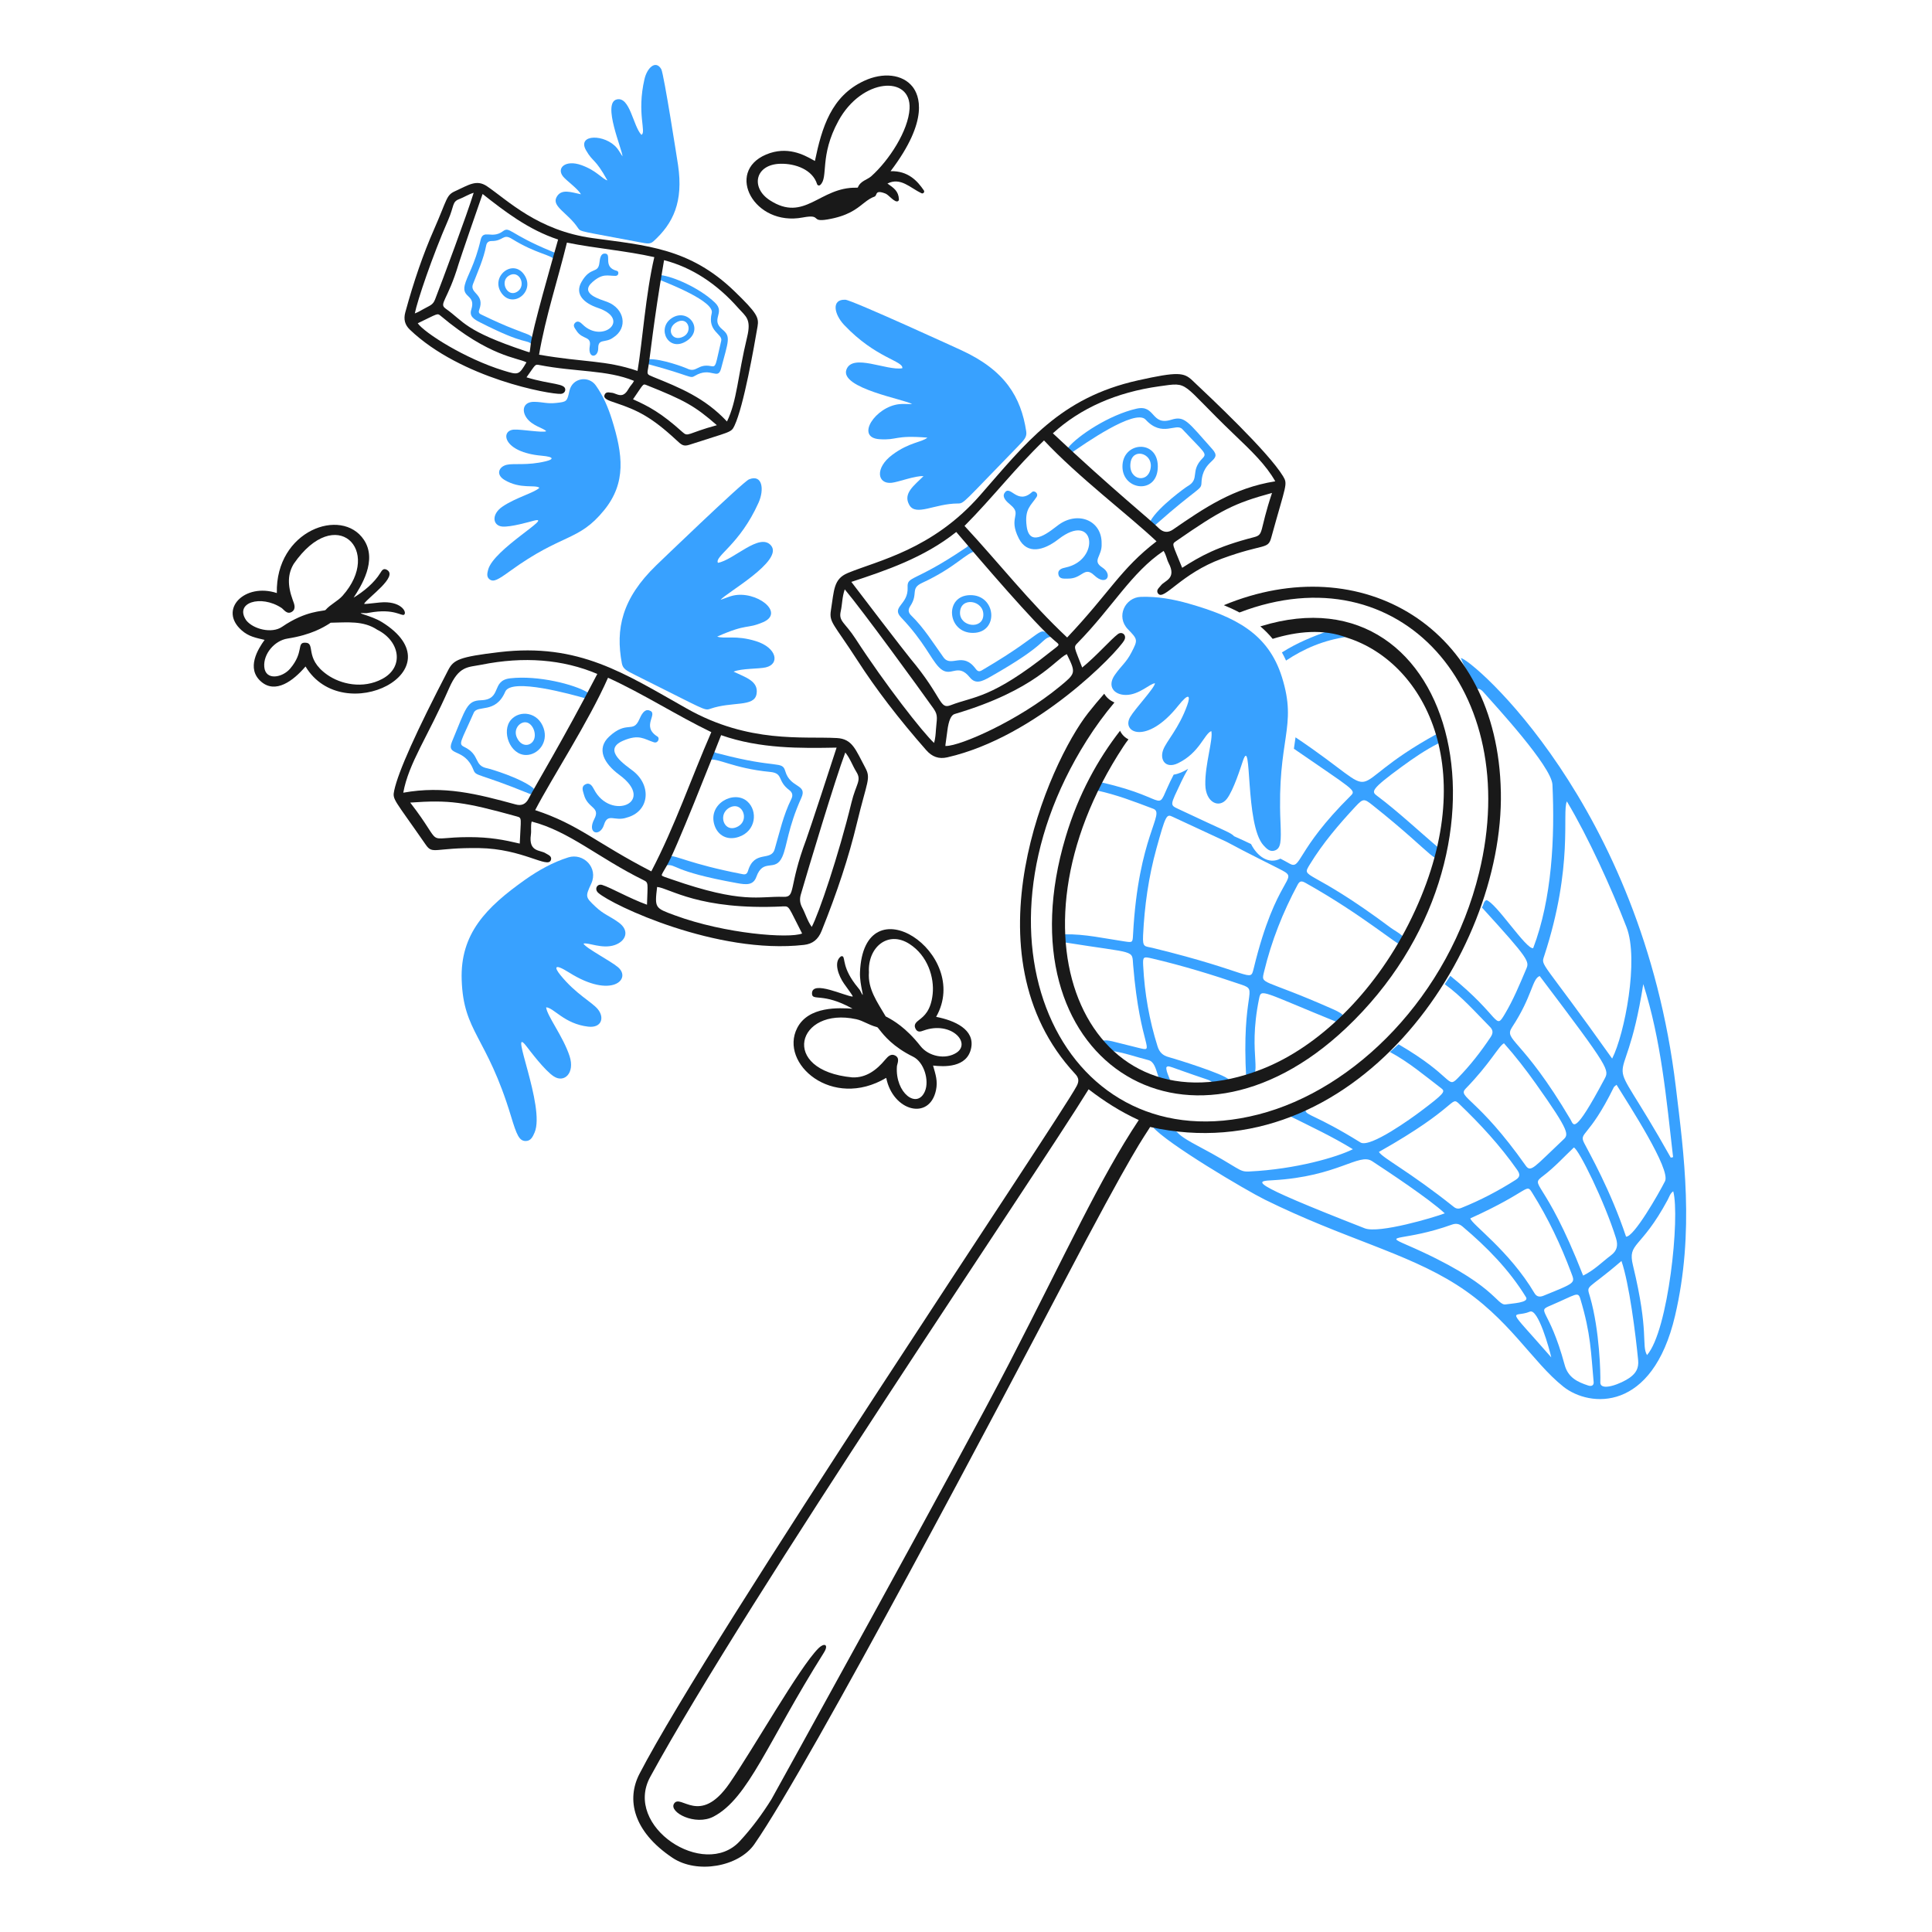 <svg width="154" height="154" viewBox="0 0 154 154" fill="none" xmlns="http://www.w3.org/2000/svg">
<path d="M65.676 131.726C61.187 138.846 59.672 143.333 56.88 144.799C55.418 145.566 53.312 144.455 53.723 143.777C54.246 142.914 55.768 145.61 58.159 142.136C60.085 139.337 63.709 132.926 65.215 131.41C65.716 130.905 66.079 131.084 65.676 131.725V131.726Z" fill="#191919"/>
<path d="M102.511 52.654C103.956 51.69 105.516 51.03 107.387 50.755C106.848 50.547 106.304 50.408 105.755 50.331C104.554 50.784 103.44 51.212 102.182 52.004C102.299 52.211 102.408 52.429 102.511 52.655L102.511 52.654Z" fill="#38A1FF"/>
<path d="M109.765 63.435C109.317 63.101 109.233 62.943 111.726 61.121C112.657 60.44 113.606 59.787 114.64 59.263C114.654 59.004 114.73 58.733 114.529 58.504C106.27 63.036 111.083 64.026 103.267 58.772C103.226 59.063 103.182 59.364 103.137 59.682C107.89 62.964 108.119 62.978 107.676 63.416C103.192 67.86 103.765 69.406 102.75 68.817C102.589 68.722 102.353 68.594 102.064 68.443C101.096 68.935 100.196 68.222 99.719 67.278C99.266 67.062 98.807 66.85 98.373 66.657C98.083 66.351 97.784 66.308 93.987 64.513C93.217 64.148 93.25 64.249 94.162 62.31C94.298 62.016 94.481 61.668 94.704 61.282C94.343 61.506 93.939 61.69 93.554 61.746C91.818 65.075 93.766 63.715 87.803 62.368C87.663 62.569 87.51 62.767 87.459 63.016C88.999 63.344 90.46 63.913 91.928 64.468C92.912 64.84 90.736 66.599 90.317 74.471C90.281 75.149 90.288 75.136 89.612 75.037C88.035 74.805 86.473 74.442 84.864 74.475C84.789 74.7 84.942 74.906 84.921 75.127C90.621 76.037 90.219 75.672 90.324 76.931C90.876 83.628 92.224 83.883 90.726 83.519C88.533 82.986 88.357 82.87 87.912 82.95C88.017 83.319 88.277 83.559 88.58 83.765C89.594 83.897 90.552 84.254 91.537 84.501C92.462 84.732 92.032 86.799 93.357 86.512C93.385 86.14 92.91 85.454 92.974 85.071C93.177 84.895 93.024 84.974 96.247 86.056C96.439 86.121 96.596 86.215 96.725 86.363C97.14 86.305 97.558 86.261 97.932 86.043C97.615 85.625 93.666 84.395 93.16 84.262C92.682 84.136 92.416 83.875 92.269 83.406C91.61 81.318 91.235 79.181 91.125 76.998C91.085 76.249 91.128 76.234 91.853 76.405C94.27 76.971 96.64 77.697 98.988 78.498C100.36 78.968 98.942 78.949 99.339 86.014C100.868 85.769 99.388 84.337 100.365 79.585C100.533 78.765 100.551 79.028 106.854 81.585C107.245 81.099 107.304 80.91 106.243 80.439C100.511 77.9 100.494 78.557 100.764 77.438C101.347 75.015 102.256 72.718 103.433 70.524C103.612 70.19 103.769 70.212 104.074 70.382C108.607 72.924 111.344 75.329 111.785 75.376C112.599 74.886 111.285 74.274 110.867 73.962C104.293 69.049 103.671 70.107 104.408 68.902C105.434 67.222 106.705 65.731 108.04 64.297C108.668 63.624 108.735 63.645 109.443 64.209C114.583 68.3 114.611 69.278 114.82 67.707C113.243 66.379 111.421 64.669 109.766 63.435H109.765ZM99.93 77.2C99.644 78.379 99.867 77.509 91.868 75.556C91.25 75.405 91.069 75.548 91.115 74.566C91.227 72.218 91.552 69.9 92.18 67.633C92.912 64.997 92.984 64.867 93.455 65.099L97.798 67.116C99.452 68.015 101.688 69.101 102.211 69.383C103.597 70.13 101.726 69.784 99.931 77.2L99.93 77.2Z" fill="#38A1FF"/>
<path d="M116.445 52.455C117.259 52.485 130.862 64.087 133.578 86.621C134.224 91.982 135.087 98.182 133.519 104.879C131.714 112.584 126.721 112.2 124.62 110.534C122.105 108.538 120.282 105.054 116.087 102.396C112.024 99.821 107.161 98.749 100.822 95.624C99.331 94.889 92.962 91.125 91.877 89.815C95.081 90.384 92.642 89.839 95.43 91.313C98.941 93.169 98.701 93.422 99.587 93.379C103.3 93.2 106.583 92.232 107.839 91.605C106.213 90.604 104.49 89.801 102.871 88.991C103.201 88.748 103.659 88.586 104.062 88.5C104.082 88.923 104.864 88.845 108.444 91.066C109.2 91.534 112.547 89.105 113.231 88.591C115.129 87.164 115.218 87.004 114.901 86.762C113.566 85.741 112.283 84.65 110.79 83.853L111.479 83.241C115.881 85.811 115.341 86.811 116.185 85.953C117.175 84.947 118.038 83.837 118.821 82.663C119.025 82.356 119.022 82.113 118.767 81.855C117.605 80.678 116.512 79.426 115.16 78.451L115.605 77.784C119.684 81.082 119.14 82.186 119.953 80.824C120.633 79.685 121.134 78.463 121.651 77.248C121.908 76.643 121.954 76.533 118.12 72.331C118.27 72.155 118.235 71.867 118.477 71.747C119.231 71.919 121.678 75.735 122.211 75.575C123.71 71.638 123.943 66.757 123.746 62.55C123.678 61.088 119.208 56.259 118.221 55.142C118.087 54.99 117.937 54.881 117.723 54.909C117.339 54.069 116.768 53.326 116.445 52.455ZM124.897 63.88C124.489 64.728 125.453 68.991 123.084 76.213C122.813 77.036 122.84 76.4 128.505 84.379C129.492 82.448 130.656 76.498 129.65 73.903C128.443 70.79 126.611 66.743 124.896 63.879L124.897 63.88ZM109.911 91.821C110.24 92.335 112.296 93.345 115.879 96.199C116.077 96.357 116.26 96.373 116.487 96.282C118 95.676 119.437 94.922 120.811 94.049C121.187 93.811 121.171 93.587 120.93 93.245C119.58 91.32 117.996 89.602 116.3 87.981C115.612 87.324 116.26 88.241 109.911 91.821ZM122.73 77.801C122.122 78.01 122.155 79.403 120.536 81.866C119.821 82.954 121.288 82.644 125.192 89.246C125.437 89.659 125.446 90.599 127.877 86.039C128.286 85.271 128.411 85.317 122.73 77.801ZM115.162 96.714C113.902 95.548 110.674 93.412 109.374 92.558C108.319 91.865 106.668 93.779 101.475 94.076C100.165 94.15 99.006 94.088 108.784 97.909C109.915 98.351 114.337 97.034 115.163 96.715L115.162 96.714ZM129.613 98.573C130.226 98.622 132.2 95.18 132.718 94.155C133.195 93.216 129.866 88.106 128.855 86.468C128.751 86.561 128.669 86.603 128.636 86.67C126.632 90.753 125.827 90.229 126.281 91.123C126.677 91.903 128.371 94.855 129.613 98.573V98.573ZM119.881 83.16C119.448 83.39 118.786 84.766 116.822 86.782C116.152 87.471 117.785 87.49 121.615 92.913C122.028 93.499 122.299 93.015 124.594 90.857C125.038 90.44 125.201 90.294 122.423 86.382C121.628 85.263 120.789 84.177 119.881 83.16H119.881ZM117.202 97.116C117.25 97.549 120.308 99.687 122.316 103.081C122.492 103.378 122.747 103.399 123.03 103.284C125.678 102.21 125.554 102.288 125.227 101.412C124.404 99.214 123.4 97.102 122.153 95.112C121.611 94.246 122.071 94.909 117.202 97.116ZM126.192 101.677C127.09 101.239 127.704 100.592 128.405 100.066C128.878 99.71 129 99.305 128.812 98.7C127.906 95.792 125.853 91.624 125.453 91.466C124.665 92.214 123.922 93.03 123.042 93.702C121.834 94.625 123.076 93.707 126.192 101.677ZM129.247 100.513C126.401 102.968 126.443 102.337 126.746 103.39C127.511 106.048 127.589 109.568 127.561 110.166C127.525 110.974 129.262 110.279 129.912 109.811C130.403 109.456 130.638 109.055 130.577 108.422C130.375 106.347 129.868 102.31 129.247 100.514V100.513ZM112.094 99.215C119.325 102.343 119.257 104.109 120.044 103.971C120.472 103.897 121.914 103.849 121.638 103.399C120.299 101.212 118.526 99.411 116.58 97.768C116.332 97.559 116.074 97.493 115.74 97.612C111.944 98.974 110.148 98.373 112.094 99.215ZM131.284 108.014C132.991 106.067 133.922 96.982 133.374 94.958C133.126 95.125 133.057 95.405 132.93 95.641C130.78 99.641 129.714 99.007 130.165 100.868C131.468 106.246 130.822 107.219 131.284 108.014ZM133.178 92.277L133.362 92.236C132.827 87.596 132.419 82.933 130.986 78.442C129.371 88.69 127.483 82.116 133.178 92.277ZM127.032 110.186C126.812 107.808 126.813 106.332 125.969 103.533C125.781 102.911 125.638 103.19 123.634 104.046C122.397 104.574 123.463 104.164 124.72 108.798C124.995 109.812 125.747 110.162 126.602 110.442C126.853 110.524 127.041 110.437 127.032 110.186ZM123.652 108.198C123.517 107.573 122.607 104.273 121.947 104.551C120.603 105.117 119.853 103.854 123.652 108.198Z" fill="#38A1FF"/>
<path d="M100.512 49.915C100.504 49.915 100.491 49.918 100.491 49.918L100.461 49.928C100.819 50.228 101.146 50.558 101.444 50.922C103.374 50.33 105.49 50.1 107.362 50.828C113.721 52.829 118.297 61.785 112.261 73.686C109.502 79.126 105.139 83.438 100.588 85.222C86.969 90.57 79.45 74.837 89.555 59.487C89.672 59.31 89.803 59.124 89.949 58.934C89.642 58.778 89.412 58.538 89.28 58.249C87.532 60.497 85.968 63.286 84.943 66.716C79.671 84.367 94.543 93.993 107.283 81.961C122.028 68.034 116.296 45.039 100.511 49.915L100.512 49.915Z" fill="#191919"/>
<path d="M119.632 63.118C119.381 49.933 108.493 43.698 97.553 48.24C97.991 48.42 98.406 48.611 98.799 48.821C111.588 43.92 121.452 55.021 117.897 69.571C115.499 79.386 108.012 86.86 100.302 88.834C84.933 92.769 76.427 75.18 86.615 59.032C87.302 57.943 88.044 56.931 88.832 55.995C88.475 55.842 88.194 55.599 88.019 55.296C87.587 55.784 87.161 56.293 86.742 56.825C83.609 60.799 76.83 76.077 85.71 85.61C85.996 85.917 86.024 86.186 85.823 86.567C84.422 89.222 56.659 130.428 50.972 141.394C49.924 143.416 50.442 145.966 53.599 148.082C55.563 149.399 58.882 148.798 60.127 147.008C64.585 140.606 80.535 110.353 84.557 102.669C90.519 91.279 91.17 90.678 91.678 89.831C107.865 93.43 119.884 76.197 119.634 63.119L119.632 63.118ZM80.426 108.699C76.438 116.423 61.507 143.397 61.496 143.414C60.753 144.609 59.916 145.737 58.96 146.77C56.133 149.826 49.669 145.59 51.828 141.639C59.683 127.263 82.496 93.773 86.773 86.828C88.011 87.777 89.303 88.61 90.771 89.279C87.685 93.91 85.01 99.82 80.426 108.699Z" fill="#191919"/>
<path d="M74.62 81.053C77.496 75.992 68.848 70.223 68.549 77.504C68.506 78.527 69.005 79.834 68.626 79.079C68.539 78.904 68.529 78.892 68.391 78.726C67.092 77.168 67.393 76.326 67.164 76.229C67.112 76.208 67.054 76.216 67.011 76.249C66.421 76.702 66.858 77.808 67.272 78.398C67.756 79.089 67.98 79.353 67.97 79.438C67.375 79.412 64.728 78.101 64.724 79.182C64.724 79.843 65.557 79.061 67.959 80.404C66.906 80.337 64.439 80.181 63.541 81.949C62.104 84.774 66.325 88.478 70.641 85.916C71.17 88.574 74.08 89.344 74.605 86.911C74.764 86.174 74.576 85.647 74.374 84.936C75.247 85.037 77.088 85.128 77.41 83.544C77.712 82.063 76.105 81.342 74.619 81.053H74.62ZM71.491 85.014C71.504 84.798 71.774 84.347 71.346 84.132C71.03 83.971 70.79 84.191 70.566 84.461C69.859 85.31 69.032 85.92 67.947 85.88C62.06 85.331 63.534 80.213 68.257 81.242C68.531 81.302 68.787 81.42 69.056 81.546C70.149 82.058 69.796 81.693 70.126 82.107C70.47 82.541 71.186 83.446 72.782 84.229C73.664 84.662 74.084 86.135 73.729 86.979C73.109 88.456 71.347 87.123 71.492 85.012L71.491 85.014ZM70.734 81.086C70.661 81.046 70.609 81.02 70.599 81.02C69.923 79.867 69.161 78.83 69.263 77.504C69.156 75.507 70.778 74.145 72.485 75.237C73.959 76.178 74.48 77.923 74.343 79.235C74.203 80.567 73.647 81 73.279 81.286C73.05 81.463 72.815 81.647 72.963 81.971C73.125 82.324 73.377 82.233 73.621 82.144C75.785 81.362 77.428 83.106 76.26 83.901C75.371 84.494 74.02 84.207 73.376 83.388C72.194 81.883 71.171 81.326 70.734 81.088V81.086Z" fill="#191919"/>
<path d="M30.423 49.577C29.573 49.05 28.179 48.826 29.013 48.872C29.216 48.882 29.226 48.879 29.434 48.84C31.43 48.471 32.02 49.148 32.214 48.996C32.468 48.798 31.952 47.859 30.271 48.025C29.341 48.116 29.087 48.169 29.022 48.123C29.334 47.62 31.775 45.95 30.838 45.42C30.564 45.265 30.441 45.467 30.321 45.663C29.829 46.464 28.99 47.15 28.187 47.638C28.762 46.753 30.106 44.68 29.007 43.03C27.238 40.378 21.951 42.286 22.067 47.272C19.497 46.431 17.389 48.584 19.257 50.239C19.822 50.741 20.372 50.833 21.091 51.006C20.576 51.717 19.592 53.277 20.815 54.334C21.958 55.323 23.37 54.282 24.353 53.125C27.353 58.113 36.625 53.41 30.425 49.576L30.423 49.577ZM30.466 54.118C28.923 54.941 27.148 54.539 26.072 53.776C24.192 52.442 25.229 51.228 24.303 51.228C23.639 51.228 24.239 51.98 23.134 53.289C22.51 54.028 21.157 54.275 21.065 53.154C20.981 52.137 21.869 51.061 22.928 50.898C24.817 50.605 25.806 49.987 26.228 49.724C26.302 49.677 26.354 49.637 26.354 49.637C27.69 49.614 28.968 49.459 30.072 50.198C31.865 51.085 32.255 53.167 30.466 54.118ZM23.275 48.762C23.633 48.523 23.438 48.108 23.334 47.825C22.898 46.631 22.936 45.735 23.416 44.941C26.772 40.095 30.524 43.867 27.307 47.487C26.922 47.92 26.339 48.172 25.942 48.627C25.758 48.736 24.395 48.65 22.484 49.964C21.667 50.526 20.194 50.154 19.633 49.455C18.646 48.03 20.792 47.376 22.435 48.454C22.621 48.575 22.879 49.025 23.275 48.761V48.762Z" fill="#191919"/>
<path d="M73.641 15.178C73.132 14.429 72.391 13.607 70.988 13.645C74.115 9.526 73.259 7.568 72.736 6.908C71.948 5.919 70.392 5.736 68.863 6.452C66.262 7.669 65.513 10.153 64.957 12.83C64.897 12.8 64.825 12.76 64.758 12.722C64.104 12.359 62.744 11.605 61.059 12.321C57.784 13.713 60.119 18.062 63.971 17.338C65.57 17.038 64.542 17.729 65.955 17.493C67.568 17.221 68.252 16.67 68.803 16.229C69.722 15.489 69.709 15.825 69.848 15.492C69.904 15.357 69.974 15.19 70.586 15.431C70.844 15.532 71.344 16.206 71.592 16.025C71.633 15.994 71.656 15.945 71.654 15.895C71.625 15.231 71.236 14.977 70.738 14.629C71.793 14.107 72.537 14.967 73.448 15.402C73.589 15.469 73.728 15.306 73.641 15.178ZM72.502 8.662C72.404 10.414 70.873 12.777 69.448 14.049C69.128 14.335 68.579 14.414 68.376 14.952C68.351 14.957 68.315 14.963 68.286 14.962C65.334 14.887 64.147 17.775 61.354 15.956C59.814 14.953 60.179 13.087 62.232 13.053C63.422 13.033 64.775 13.532 65.13 14.678C65.163 14.787 65.305 14.822 65.386 14.738C66.054 14.129 65.293 12.454 66.83 9.637C68.7 6.205 72.649 5.974 72.502 8.662Z" fill="#191919"/>
<path d="M83.808 50.745C82.916 50.915 83.644 51.282 78.923 53.956C78.272 54.325 77.762 54.559 77.305 53.995C76.269 52.716 75.782 54.18 74.824 53.166C74.161 52.464 73.656 51.141 71.832 49.223C71.007 48.356 72.418 48.219 72.346 46.821C72.299 45.89 72.841 46.45 76.849 43.752C76.984 43.66 77.143 43.595 77.21 43.426C77.466 43.532 77.674 43.687 77.768 43.962C77.122 43.961 76.207 45.214 73.517 46.455C72.52 46.915 73.236 47.3 72.55 48.324C72.353 48.618 72.416 48.85 72.632 49.059C73.648 50.048 74.385 51.25 75.202 52.392C75.816 53.25 76.733 51.887 77.779 53.321C78.004 53.63 78.181 53.481 78.398 53.353C83.593 50.298 82.654 49.84 83.809 50.745L83.808 50.745Z" fill="#38A1FF"/>
<path d="M91.726 41.485C92.375 40.377 94.493 38.853 94.665 38.755C95.68 38.176 94.825 37.566 95.86 36.523C96.249 36.131 95.977 36.06 94.245 34.209C93.745 33.674 92.644 34.897 91.317 33.448C90.481 32.536 86.344 35.447 85.452 36.066C85.291 35.986 85.187 35.859 85.135 35.686C85.919 34.722 88.421 33.067 90.591 32.575C92.123 32.227 91.732 33.969 93.372 33.455C94.442 33.119 94.69 33.629 96.631 35.797C97.517 36.788 95.846 36.546 95.77 38.481C95.746 39.099 95.582 38.755 92.098 41.84C91.925 41.775 91.749 41.71 91.724 41.485H91.726Z" fill="#38A1FF"/>
<path d="M87.81 43.345C87.864 44.353 87.005 44.676 87.867 45.236C88.74 45.803 88.189 46.777 87.216 45.854C86.417 45.097 86.275 46.144 85.12 46.121C84.823 46.115 84.449 46.186 84.368 45.796C84.286 45.406 84.647 45.295 84.938 45.235C87.742 44.649 87.304 40.697 84.368 42.981C83.178 43.906 81.87 44.213 81.212 42.923C80.328 41.193 81.513 41.043 80.552 40.248C80.234 39.985 79.861 39.639 80.064 39.307C80.524 38.555 81.07 40.313 82.271 39.215C82.431 39.069 82.817 39.324 82.622 39.621C82.169 40.312 81.652 40.564 81.836 41.955C82.082 43.815 83.802 42.247 84.399 41.82C85.937 40.719 87.851 41.483 87.81 43.345Z" fill="#38A1FF"/>
<path d="M96.554 58.274C95.984 58.5 95.629 59.997 93.899 60.835C92.924 61.307 92.419 60.584 92.716 59.775C92.975 59.069 93.969 58.067 94.633 56.217C94.899 55.477 94.805 55.138 93.903 56.269C91.41 59.398 89.348 58.402 90.093 57.143C90.499 56.457 92.016 54.861 92.064 54.465C91.689 54.465 90.809 55.394 89.747 55.394C88.798 55.394 88.226 54.706 88.865 53.794C89.398 53.034 89.766 52.821 90.19 52.002C90.702 51.012 90.707 50.98 89.909 50.16C88.93 49.154 89.679 47.614 90.943 47.575C92.257 47.534 93.524 47.76 94.775 48.119C98.445 49.171 101.088 50.474 102.185 53.978C103.443 57.999 101.774 58.838 102.068 65.55C102.136 67.112 102.095 67.608 101.636 67.786C101.233 67.943 100.958 67.647 100.716 67.384C99.215 65.745 99.821 58.47 99.073 60.647C98.924 61.082 98.329 62.996 97.787 63.684C97.175 64.462 96.106 63.972 96.076 62.556C96.041 60.916 96.715 58.945 96.554 58.273L96.554 58.274Z" fill="#38A1FF"/>
<path d="M72.706 32.209C72.158 31.845 66.905 30.945 67.472 29.451C67.968 28.145 70.684 29.57 71.923 29.353C72.028 28.764 69.814 28.569 67.29 25.905C66.484 25.053 66.242 23.835 67.389 23.893C67.92 23.92 76.469 27.843 76.632 27.918C80.115 29.523 81.381 31.644 81.8 34.382C81.869 34.833 81.651 35.056 81.098 35.624C76.72 40.117 76.857 40.133 76.344 40.134C74.501 40.139 73.009 41.178 72.481 40.252C71.952 39.327 72.878 38.692 73.612 37.955C72.945 37.906 71.645 38.42 71.078 38.483C69.922 38.609 69.72 37.301 71.122 36.255C72.481 35.239 73.465 35.271 73.923 34.883C71.246 34.671 71.574 35.107 70.102 35.009C68.144 34.879 69.779 32.411 71.684 32.215C71.955 32.186 72.233 32.21 72.707 32.21L72.706 32.209Z" fill="#38A1FF"/>
<path d="M102.269 37.955C101.086 36.011 96.534 31.728 95.038 30.32C94.367 29.688 93.888 29.612 90.714 30.318C84.469 31.708 81.769 35.321 78.104 39.5C74.315 43.814 69.982 44.681 67.582 45.673C66.429 46.15 66.491 47.05 66.234 48.638C66.075 49.622 66.439 49.685 68.333 52.62C69.825 54.934 71.621 57.278 73.821 59.785C74.293 60.325 74.827 60.523 75.51 60.367C82.633 58.743 89.077 51.997 89.613 51.036C89.841 50.634 89.442 50.295 89.109 50.543C88.54 50.968 87.403 52.285 86.262 53.209C85.632 51.564 85.547 51.604 85.893 51.251C88.665 48.427 90.181 45.633 92.749 43.914C92.964 44.24 92.993 44.57 93.152 44.877C93.815 46.148 92.82 46.273 92.531 46.674C92.413 46.839 92.098 47.044 92.323 47.324C92.783 47.891 94.151 45.716 97.4 44.529C100.758 43.299 101.064 43.826 101.329 42.864C102.508 38.583 102.669 38.611 102.269 37.955ZM83.775 51.923C79.007 55.723 77.68 55.476 75.788 56.209C74.857 56.57 75.177 55.617 72.572 52.501C72.161 52.011 68.362 47.055 67.861 46.383C70.586 45.484 73.655 44.458 76.223 42.404C78.224 44.745 82.486 49.741 84.066 51.068C84.525 51.453 84.501 51.347 83.775 51.923ZM75.513 58.251C75.615 57.445 75.808 57 76.091 56.916C82.57 54.997 84.115 52.559 85.035 52.141C85.779 53.659 85.756 53.665 84.458 54.735C81.182 57.432 76.57 59.463 75.397 59.463C75.321 59.463 75.343 59.59 75.514 58.251H75.513ZM76.882 41.92C79.094 39.699 80.99 37.239 83.219 35.108C85.959 38.033 89.936 41.03 92.186 43.15C89.309 45.36 88.483 47.197 85.063 50.815C82.086 48.031 79.597 44.842 76.882 41.92ZM101.651 38.365C98.314 38.896 95.973 40.507 93.497 42.212C93.108 42.479 92.739 42.45 92.39 42.124C91.865 41.569 88.714 39.043 83.924 34.539C86.134 32.529 88.987 31.268 92.406 30.792C94.88 30.445 93.978 30.425 98.361 34.617C99.779 35.972 100.905 37.049 101.651 38.365ZM74.419 56.49C74.814 57.043 74.654 57.351 74.604 58.154C74.582 58.501 74.559 58.857 74.455 59.22C73.566 58.403 70.548 54.543 68.193 50.912C67.344 49.601 66.833 49.536 67.013 48.733C67.144 48.144 67.118 47.612 67.335 46.977C68.792 48.714 73.234 54.822 74.419 56.49ZM93.737 43.141C97.331 40.647 98.374 40.116 101.393 39.292C100.348 42.416 100.781 42.606 99.934 42.825C97.025 43.575 95.717 44.311 94.231 45.261C93.465 43.337 93.368 43.399 93.737 43.141Z" fill="#191919"/>
<path d="M77.331 47.438C79.418 47.412 79.641 50.412 77.582 50.448C75.493 50.484 75.242 47.465 77.331 47.438ZM78.382 49.027C78.425 47.833 76.549 47.539 76.522 48.829C76.498 49.973 78.341 50.21 78.382 49.027Z" fill="#38A1FF"/>
<path d="M92.289 37.163C92.305 39.442 89.492 39.125 89.471 37.212C89.449 35.202 92.274 34.981 92.289 37.163ZM91.73 37.206C91.828 36.103 90.254 35.671 90.109 36.93C89.949 38.318 91.606 38.586 91.73 37.206Z" fill="#38A1FF"/>
<path d="M42.419 27.482C41.931 26.98 42.004 27.601 38.278 25.703C37.764 25.441 37.396 25.212 37.566 24.679C37.949 23.469 36.8 23.778 37.044 22.732C37.213 22.006 37.85 21.12 38.308 19.132C38.515 18.233 39.202 19.082 40.072 18.442C40.65 18.016 40.514 18.614 43.959 20.034C44.076 20.082 44.185 20.156 44.322 20.128C44.363 20.337 44.35 20.537 44.215 20.715C43.942 20.3 42.746 20.244 40.805 19.041C40.086 18.594 40.141 19.218 39.191 19.212C38.917 19.211 38.796 19.351 38.752 19.577C38.548 20.65 38.089 21.635 37.701 22.646C37.409 23.406 38.677 23.416 38.199 24.698C38.096 24.974 38.266 25.024 38.442 25.11C42.62 27.143 42.511 26.355 42.419 27.482Z" fill="#38A1FF"/>
<path d="M51.739 28.635C52.727 28.583 54.608 29.297 54.743 29.365C55.546 29.772 55.575 28.963 56.687 29.186C57.105 29.27 57.034 29.064 57.488 27.164C57.62 26.614 56.365 26.427 56.733 24.958C56.964 24.032 53.334 22.609 52.555 22.298C52.539 22.161 52.576 22.038 52.665 21.932C53.618 22.026 55.746 22.933 56.985 24.119C57.86 24.956 56.573 25.445 57.602 26.281C58.273 26.826 58.049 27.204 57.479 29.373C57.219 30.365 56.666 29.187 55.388 29.96C54.981 30.207 55.132 29.956 51.668 29.027C51.636 28.887 51.603 28.746 51.738 28.636L51.739 28.635Z" fill="#38A1FF"/>
<path d="M42.997 38.878C42.609 38.608 41.493 39.014 40.219 38.259C39.501 37.833 39.752 37.2 40.398 37.047C40.961 36.914 42.029 37.128 43.5 36.769C44.089 36.626 44.268 36.422 43.157 36.323C40.085 36.05 39.849 34.3 40.976 34.244C41.59 34.213 43.261 34.511 43.537 34.374C43.377 34.134 42.406 33.961 41.954 33.278C41.55 32.668 41.749 32.007 42.608 32.03C43.323 32.05 43.616 32.196 44.324 32.12C45.178 32.028 45.2 32.018 45.389 31.157C45.619 30.099 46.928 29.926 47.491 30.722C48.077 31.549 48.469 32.461 48.77 33.418C49.651 36.226 49.938 38.478 48.151 40.672C46.101 43.19 44.853 42.475 40.66 45.516C39.683 46.224 39.347 46.407 39.038 46.19C38.764 45.997 38.838 45.694 38.905 45.428C39.324 43.766 44.256 41.066 42.54 41.507C42.196 41.596 40.714 42.029 40.04 41.972C39.28 41.908 39.14 41.014 40.037 40.392C41.077 39.672 42.631 39.267 42.996 38.879L42.997 38.878Z" fill="#38A1FF"/>
<path d="M49.618 12.462C49.618 11.954 47.968 8.194 49.17 7.924C50.22 7.689 50.459 10.041 51.125 10.746C51.549 10.562 50.733 9.057 51.373 6.301C51.577 5.42 52.258 4.747 52.708 5.509C52.917 5.863 54.027 13.028 54.048 13.163C54.479 16.087 53.669 17.8 52.087 19.235C51.827 19.471 51.59 19.425 50.991 19.31C46.24 18.401 46.289 18.5 46.069 18.17C45.283 16.987 43.98 16.468 44.352 15.735C44.724 15.002 45.524 15.328 46.31 15.487C46.057 15.038 45.175 14.421 44.894 14.082C44.322 13.392 45.076 12.707 46.344 13.162C47.575 13.604 47.974 14.251 48.417 14.382C47.415 12.571 47.275 12.967 46.712 11.978C45.964 10.664 48.243 10.667 49.181 11.807C49.315 11.97 49.416 12.159 49.618 12.462H49.618Z" fill="#38A1FF"/>
<path d="M58.53 23.202C54.975 19.771 51.514 19.568 47.236 18.98C42.867 18.379 40.475 15.97 38.818 14.846C37.977 14.275 37.339 14.758 36.284 15.234C35.556 15.562 35.676 15.831 34.588 18.304C33.735 20.244 32.99 22.397 32.309 24.888C32.155 25.451 32.269 25.892 32.669 26.275C36.749 30.175 43.859 31.446 44.704 31.395C44.92 31.379 45.036 31.239 45.054 31.105C45.133 30.529 43.925 30.679 41.968 30.076C42.702 29.045 42.638 29.028 42.968 29.092C45.932 29.668 48.368 29.467 50.539 30.359C50.422 30.596 50.24 30.749 50.117 30.971C49.74 31.652 49.399 31.521 49.069 31.395C48.782 31.285 48.819 31.322 48.643 31.294C48.511 31.271 48.266 31.232 48.185 31.488C48.09 31.786 48.47 31.914 49.099 32.124C50.804 32.696 51.925 33.237 53.882 35.051C54.318 35.455 54.462 35.611 54.951 35.453C58.207 34.389 58.277 34.504 58.541 33.942C59.293 32.347 60.113 27.595 60.383 26.033C60.508 25.309 60.351 24.96 58.53 23.202ZM35.133 25.182C39.003 28.435 41.262 28.509 41.964 28.882C41.357 29.912 41.323 29.901 40.144 29.54C37.054 28.591 33.831 26.529 33.298 25.769C34.918 24.997 34.841 24.938 35.133 25.182ZM37.757 15.366C37.214 17.143 35.261 22.363 34.681 23.864C34.501 24.328 34.268 24.343 33.709 24.662C33.507 24.778 33.298 24.898 33.065 24.983C33.27 23.947 34.455 20.441 35.726 17.53C36.209 16.42 36.028 16.091 36.593 15.876C36.994 15.724 37.315 15.5 37.757 15.366ZM42.216 28.073C42.18 28.084 42.033 28.033 41.877 27.981C37.016 26.353 37.021 25.663 35.526 24.602C34.952 24.196 35.68 23.977 36.563 21.018C36.675 20.647 38.173 16.284 38.468 15.462C40.183 16.815 42.121 18.318 44.487 19.093C44.057 20.632 42.388 26.406 42.302 27.468C42.298 27.499 42.233 28.046 42.216 28.073ZM51.506 30.685C54.583 31.912 55.386 32.36 57.141 33.892C54.779 34.535 54.864 34.861 54.4 34.441C52.706 32.911 51.678 32.372 50.458 31.827C51.284 30.637 51.233 30.575 51.506 30.685ZM45.19 19.34C47.523 19.807 49.87 19.983 52.155 20.497C51.465 23.427 51.205 27.278 50.818 29.566C48.242 28.691 46.612 28.905 42.968 28.272C43.492 25.218 44.47 22.287 45.189 19.34L45.19 19.34ZM52.043 30.034C51.578 29.846 51.569 29.843 51.663 29.343C51.822 28.502 52.058 25.827 52.932 20.738C55.131 21.31 57.125 22.598 58.861 24.569C59.443 25.226 59.905 25.417 59.553 26.867C58.807 29.955 58.748 31.971 57.947 33.598C56.191 31.71 54.174 30.895 52.042 30.035L52.043 30.034Z" fill="#191919"/>
<path d="M48.876 26.909C48.25 27.372 47.68 26.956 47.685 27.748C47.691 28.549 46.831 28.61 47.01 27.591C47.157 26.755 46.424 27.11 45.948 26.357C45.825 26.164 45.623 25.954 45.838 25.735C46.053 25.516 46.279 25.702 46.441 25.863C48.008 27.419 50.364 25.458 47.648 24.539C46.548 24.167 45.795 23.456 46.344 22.485C47.082 21.181 47.68 21.879 47.783 20.925C47.818 20.608 47.882 20.221 48.181 20.211C48.86 20.187 47.962 21.288 49.178 21.591C49.342 21.631 49.34 21.988 49.065 21.99C48.427 21.992 48.047 21.767 47.231 22.477C46.139 23.426 47.878 23.865 48.408 24.067C49.771 24.587 50.091 26.142 48.876 26.909Z" fill="#38A1FF"/>
<path d="M41.792 21.909C42.696 23.239 40.862 24.657 39.965 23.348C39.067 22.039 40.888 20.576 41.792 21.909ZM41.217 23.26C42.005 22.779 41.394 21.448 40.554 21.978C39.809 22.449 40.44 23.735 41.217 23.26Z" fill="#38A1FF"/>
<path d="M54.757 27.161C53.297 28.141 52.306 26.196 53.528 25.369C54.811 24.5 56.154 26.223 54.757 27.161ZM54.491 26.819C55.242 26.413 54.851 25.218 53.98 25.66C53.02 26.147 53.552 27.327 54.491 26.819Z" fill="#38A1FF"/>
<path d="M53.082 68.977C53.981 68.843 53.409 69.431 58.748 70.394C59.484 70.528 60.044 70.58 60.289 69.896C60.844 68.347 61.788 69.568 62.357 68.295C62.752 67.414 62.791 65.996 63.88 63.586C64.373 62.494 62.996 62.832 62.601 61.488C62.338 60.594 62.009 61.312 57.336 60.078C57.178 60.036 57.006 60.028 56.888 59.89C56.682 60.074 56.537 60.29 56.54 60.58C57.148 60.365 58.428 61.246 61.377 61.529C62.47 61.633 61.922 62.234 62.909 62.974C63.192 63.186 63.207 63.427 63.075 63.694C62.442 64.963 62.144 66.34 61.75 67.688C61.454 68.702 60.138 67.716 59.625 69.416C59.514 69.782 59.298 69.7 59.05 69.652C55.006 68.864 53.839 68.155 53.4 68.249C53.196 68.293 53.058 68.561 53.082 68.977Z" fill="#38A1FF"/>
<path d="M42.543 62.853C41.565 62.023 39.062 61.283 38.868 61.247C37.72 61.037 38.324 60.179 37.003 59.536C36.506 59.294 36.739 59.137 37.761 56.818C38.057 56.147 39.5 56.938 40.274 55.133C40.761 53.995 45.628 55.375 46.675 55.666C46.801 55.537 46.857 55.382 46.848 55.201C45.791 54.55 42.881 53.816 40.671 54.068C39.109 54.246 40.056 55.761 38.335 55.817C37.215 55.853 37.148 56.417 36.033 59.105C35.524 60.333 37.021 59.552 37.733 61.354C37.961 61.929 38 61.551 42.309 63.311C42.451 63.191 42.596 63.072 42.543 62.853Z" fill="#38A1FF"/>
<path d="M49.947 65.175C48.992 65.5 48.449 64.761 48.145 65.742C47.836 66.737 46.75 66.473 47.373 65.284C47.884 64.308 46.839 64.457 46.545 63.34C46.47 63.052 46.302 62.712 46.654 62.526C47.021 62.333 47.212 62.66 47.349 62.922C48.668 65.464 52.359 63.964 49.363 61.76C48.151 60.868 47.499 59.692 48.561 58.709C49.988 57.389 50.452 58.486 50.956 57.346C51.123 56.968 51.355 56.515 51.728 56.619C52.578 56.856 51.035 57.862 52.416 58.719C52.601 58.833 52.46 59.274 52.12 59.166C51.332 58.917 50.951 58.49 49.662 59.045C47.938 59.788 49.914 61.017 50.489 61.475C51.969 62.656 51.751 64.704 49.947 65.173V65.175Z" fill="#38A1FF"/>
<path d="M59.569 63.882C58.512 62.944 56.383 64.069 56.957 65.792C57.217 66.572 57.949 67.019 58.877 66.712C60.271 66.251 60.419 64.635 59.569 63.882ZM58.67 65.951C57.805 66.282 57.354 65.235 57.84 64.633C58.043 64.381 58.379 64.222 58.686 64.27C59.373 64.382 59.636 65.581 58.67 65.951L58.67 65.951Z" fill="#38A1FF"/>
<path d="M43.334 58.05C42.894 56.75 41.436 56.57 40.73 57.378C39.947 58.273 40.642 60.181 41.934 60.181C42.872 60.181 43.722 59.199 43.334 58.05ZM42.493 59.078C42.195 59.508 41.532 59.524 41.198 58.785C40.914 58.158 41.376 57.572 41.861 57.572C42.458 57.572 42.852 58.559 42.493 59.078Z" fill="#38A1FF"/>
<path d="M43.532 80.294C44.144 80.321 44.976 81.614 46.885 81.834C47.96 81.958 48.199 81.108 47.651 80.442C47.175 79.862 45.902 79.246 44.666 77.717C44.171 77.106 44.147 76.755 45.372 77.526C48.758 79.656 50.375 78.034 49.257 77.092C48.647 76.579 46.688 75.573 46.51 75.216C46.864 75.094 48.002 75.678 49.006 75.328C49.9 75.016 50.214 74.177 49.31 73.527C48.556 72.985 48.14 72.905 47.469 72.273C46.658 71.508 46.643 71.48 47.125 70.442C47.718 69.168 46.502 67.963 45.296 68.343C44.089 68.722 42.921 69.369 41.858 70.121C38.742 72.327 36.679 74.43 36.801 78.099C36.941 82.309 38.791 82.551 40.734 88.981C41.186 90.479 41.389 90.932 41.879 90.95C42.313 90.965 42.473 90.596 42.614 90.268C43.487 88.223 40.516 81.556 41.939 83.367C42.223 83.728 43.416 85.338 44.156 85.808C44.99 86.34 45.839 85.524 45.4 84.179C44.891 82.62 43.604 80.981 43.533 80.295L43.532 80.294Z" fill="#38A1FF"/>
<path d="M57.435 47.815C57.832 47.289 62.488 44.706 61.46 43.483C60.561 42.415 58.468 44.656 57.227 44.862C56.935 44.339 58.958 43.425 60.461 40.077C60.942 39.006 60.766 37.776 59.703 38.21C59.21 38.411 52.438 44.938 52.309 45.062C49.553 47.728 49.059 50.148 49.567 52.87C49.651 53.318 49.93 53.457 50.639 53.81C56.257 56.603 56.132 56.664 56.616 56.497C58.357 55.893 60.109 56.38 60.302 55.332C60.495 54.284 59.412 53.99 58.476 53.538C59.09 53.271 60.486 53.327 61.042 53.197C62.174 52.934 61.933 51.634 60.266 51.109C58.648 50.6 57.728 50.954 57.168 50.742C59.625 49.657 59.459 50.176 60.817 49.598C62.621 48.828 60.262 47.035 58.402 47.481C58.136 47.545 57.88 47.659 57.435 47.814L57.435 47.815Z" fill="#38A1FF"/>
<path d="M68.966 61.184C68.213 59.794 67.966 58.899 66.713 58.83C63.993 58.682 59.704 59.278 54.744 56.48C49.781 53.682 46.155 51.231 39.808 51.98C36.581 52.362 36.154 52.592 35.727 53.411C33.19 58.29 31.741 61.518 31.424 63.006C31.265 63.752 31.39 63.653 33.934 67.328C34.502 68.149 34.619 67.551 38.193 67.601C41.661 67.65 43.659 69.252 43.908 68.563C44.029 68.228 43.651 68.125 43.497 68.019C43.094 67.739 42.112 67.947 42.317 66.529C42.366 66.186 42.285 65.861 42.379 65.485C45.38 66.261 47.696 68.381 51.274 70.144C51.716 70.362 51.623 70.356 51.572 72.115C50.18 71.615 48.705 70.76 48.003 70.539C47.608 70.415 47.343 70.864 47.69 71.171C48.801 72.155 57.162 76.103 64.085 75.318C64.769 75.241 65.215 74.889 65.487 74.212C66.736 71.111 67.657 68.307 68.299 65.636C69.118 62.235 69.441 62.059 68.965 61.185L68.966 61.184ZM32.698 63.974C35.818 63.754 36.978 63.91 41.194 65.079C41.633 65.201 41.514 65.187 41.429 67.242C40.183 66.947 39.061 66.727 37.389 66.727C33.601 66.727 35.555 67.66 32.698 63.974ZM41.111 64.124C38.028 63.284 35.394 62.601 32.145 63.186C32.574 60.82 34.101 58.725 35.797 54.857C36.587 53.055 37.297 53.199 38.369 52.986C41.752 52.306 44.862 52.554 47.612 53.72C44.846 59.042 42.778 62.431 42.126 63.677C41.904 64.1 41.566 64.249 41.111 64.124L41.111 64.124ZM48.466 54.023C51.267 55.297 53.883 56.997 56.699 58.36C55.095 62.028 53.81 65.837 51.915 69.457C47.471 67.162 46.153 65.728 42.659 64.576C44.007 61.98 46.895 57.578 48.466 54.023ZM67.869 63.976C66.846 68.182 65.272 72.82 64.703 73.885C64.347 73.383 64.21 72.846 63.944 72.345C63.758 71.999 63.725 71.675 63.835 71.297C64.428 69.25 66.582 62.091 67.379 59.979C67.791 60.503 67.955 61.035 68.263 61.529C68.696 62.225 68.237 62.464 67.869 63.976ZM64.262 66.924C62.824 70.748 63.454 71.519 62.451 71.487C60.48 71.421 59.232 72.086 53.496 70.08C53.131 69.952 52.783 69.856 52.752 69.775C52.722 69.696 52.902 69.448 53.141 69.019C53.775 68.024 56.834 60.247 57.48 58.599C60.584 59.692 63.819 59.646 66.685 59.593C66.428 60.411 64.488 66.32 64.261 66.925L64.262 66.924ZM52.379 70.699C53.36 70.788 55.719 72.577 62.398 72.251C62.393 72.158 62.389 72.141 62.406 72.251C62.954 72.225 62.809 72.229 63.937 74.41C62.924 74.824 57.817 74.448 53.78 72.957C52.206 72.376 52.176 72.391 52.379 70.7L52.379 70.699Z" fill="#191919"/>
</svg>
